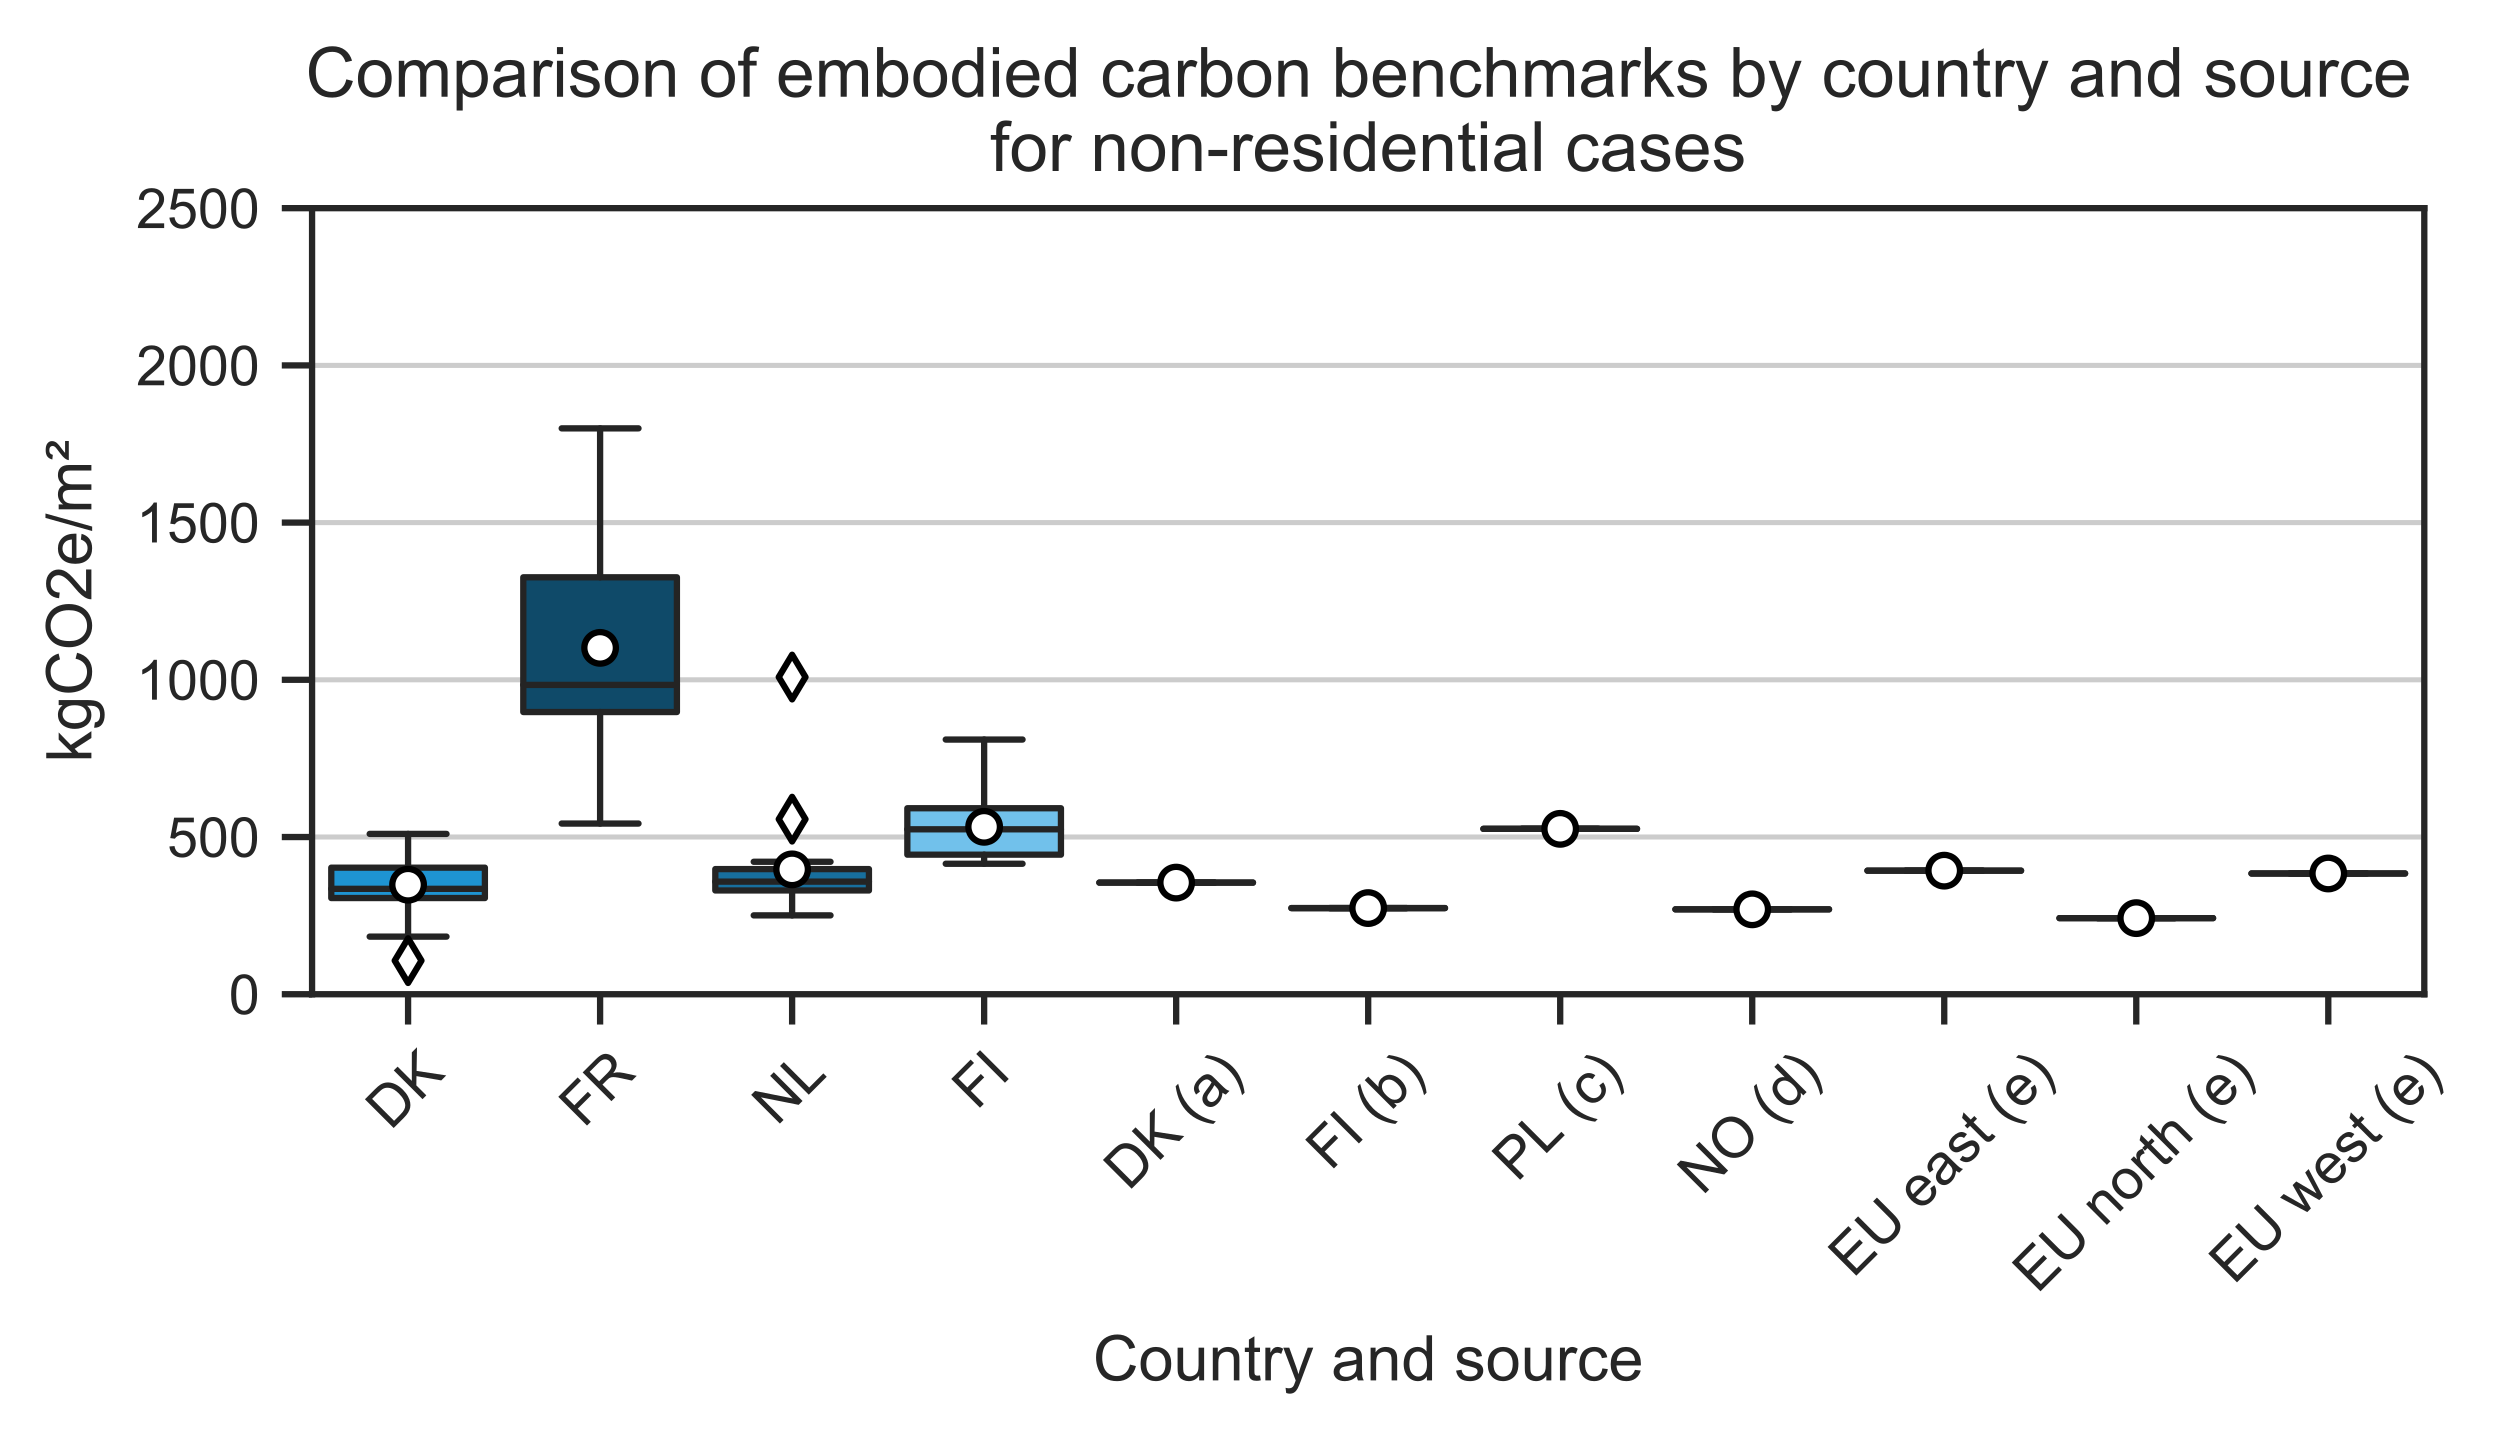 <?xml version="1.0" encoding="utf-8" standalone="no"?>
<!DOCTYPE svg PUBLIC "-//W3C//DTD SVG 1.1//EN"
  "http://www.w3.org/Graphics/SVG/1.1/DTD/svg11.dtd">
<!-- Created with matplotlib (http://matplotlib.org/) -->
<svg height="228.105pt" version="1.1" viewBox="0 0 396.265 228.105" width="396.265pt" xmlns="http://www.w3.org/2000/svg" xmlns:xlink="http://www.w3.org/1999/xlink">
 <defs>
  <style type="text/css">
*{stroke-linecap:butt;stroke-linejoin:round;}
  </style>
 </defs>
 <g id="figure_1">
  <g id="patch_1">
   <path d="M 0 228.105 
L 396.265 228.105 
L 396.265 0 
L 0 0 
z
" style="fill:#ffffff;"/>
  </g>
  <g id="axes_1">
   <g id="patch_2">
    <path d="M 49.465 157.591 
L 384.265 157.591 
L 384.265 32.998 
L 49.465 32.998 
z
" style="fill:#ffffff;"/>
   </g>
   <g id="matplotlib.axis_1">
    <g id="xtick_1">
     <g id="line2d_1">
      <defs>
       <path d="M 0 0 
L 0 4.8 
" id="m945316850f" style="stroke:#262626;"/>
      </defs>
      <g>
       <use style="fill:#262626;stroke:#262626;" x="64.683" xlink:href="#m945316850f" y="157.591"/>
      </g>
     </g>
     <g id="text_1">
      <!-- DK -->
      <defs>
       <path d="M 7.719 0 
L 7.719 71.578 
L 32.375 71.578 
Q 40.719 71.578 45.125 70.562 
Q 51.266 69.141 55.609 65.438 
Q 61.281 60.641 64.078 53.188 
Q 66.891 45.75 66.891 36.188 
Q 66.891 28.031 64.984 21.734 
Q 63.094 15.438 60.109 11.297 
Q 57.125 7.172 53.578 4.797 
Q 50.047 2.438 45.047 1.219 
Q 40.047 0 33.547 0 
z
M 17.188 8.453 
L 32.469 8.453 
Q 39.547 8.453 43.578 9.766 
Q 47.609 11.078 50 13.484 
Q 53.375 16.844 55.25 22.531 
Q 57.125 28.219 57.125 36.328 
Q 57.125 47.562 53.438 53.594 
Q 49.75 59.625 44.484 61.672 
Q 40.672 63.141 32.234 63.141 
L 17.188 63.141 
z
" id="ArialMT-44"/>
       <path d="M 7.328 0 
L 7.328 71.578 
L 16.797 71.578 
L 16.797 36.078 
L 52.344 71.578 
L 65.188 71.578 
L 35.156 42.578 
L 66.5 0 
L 54 0 
L 28.516 36.234 
L 16.797 24.812 
L 16.797 0 
z
" id="ArialMT-4b"/>
      </defs>
      <g style="fill:#262626;" transform="translate(61.908 179.287)rotate(-45)scale(0.09 -0.09)">
       <use xlink:href="#ArialMT-44"/>
       <use x="72.217" xlink:href="#ArialMT-4b"/>
      </g>
     </g>
    </g>
    <g id="xtick_2">
     <g id="line2d_2">
      <g>
       <use style="fill:#262626;stroke:#262626;" x="95.12" xlink:href="#m945316850f" y="157.591"/>
      </g>
     </g>
     <g id="text_2">
      <!-- FR -->
      <defs>
       <path d="M 8.203 0 
L 8.203 71.578 
L 56.5 71.578 
L 56.5 63.141 
L 17.672 63.141 
L 17.672 40.969 
L 51.266 40.969 
L 51.266 32.516 
L 17.672 32.516 
L 17.672 0 
z
" id="ArialMT-46"/>
       <path d="M 7.859 0 
L 7.859 71.578 
L 39.594 71.578 
Q 49.172 71.578 54.141 69.641 
Q 59.125 67.719 62.109 62.828 
Q 65.094 57.953 65.094 52.047 
Q 65.094 44.438 60.156 39.203 
Q 55.219 33.984 44.922 32.562 
Q 48.688 30.766 50.641 29 
Q 54.781 25.203 58.5 19.484 
L 70.953 0 
L 59.031 0 
L 49.562 14.891 
Q 45.406 21.344 42.719 24.75 
Q 40.047 28.172 37.922 29.531 
Q 35.797 30.906 33.594 31.453 
Q 31.984 31.781 28.328 31.781 
L 17.328 31.781 
L 17.328 0 
z
M 17.328 39.984 
L 37.703 39.984 
Q 44.188 39.984 47.844 41.328 
Q 51.516 42.672 53.422 45.625 
Q 55.328 48.578 55.328 52.047 
Q 55.328 57.125 51.641 60.391 
Q 47.953 63.672 39.984 63.672 
L 17.328 63.672 
z
" id="ArialMT-52"/>
      </defs>
      <g style="fill:#262626;" transform="translate(92.523 178.929)rotate(-45)scale(0.09 -0.09)">
       <use xlink:href="#ArialMT-46"/>
       <use x="61.084" xlink:href="#ArialMT-52"/>
      </g>
     </g>
    </g>
    <g id="xtick_3">
     <g id="line2d_3">
      <g>
       <use style="fill:#262626;stroke:#262626;" x="125.556" xlink:href="#m945316850f" y="157.591"/>
      </g>
     </g>
     <g id="text_3">
      <!-- NL -->
      <defs>
       <path d="M 7.625 0 
L 7.625 71.578 
L 17.328 71.578 
L 54.938 15.375 
L 54.938 71.578 
L 64.016 71.578 
L 64.016 0 
L 54.297 0 
L 16.703 56.25 
L 16.703 0 
z
" id="ArialMT-4e"/>
       <path d="M 7.328 0 
L 7.328 71.578 
L 16.797 71.578 
L 16.797 8.453 
L 52.047 8.453 
L 52.047 0 
z
" id="ArialMT-4c"/>
      </defs>
      <g style="fill:#262626;" transform="translate(123.134 178.581)rotate(-45)scale(0.09 -0.09)">
       <use xlink:href="#ArialMT-4e"/>
       <use x="72.217" xlink:href="#ArialMT-4c"/>
      </g>
     </g>
    </g>
    <g id="xtick_4">
     <g id="line2d_4">
      <g>
       <use style="fill:#262626;stroke:#262626;" x="155.992" xlink:href="#m945316850f" y="157.591"/>
      </g>
     </g>
     <g id="text_4">
      <!-- FI -->
      <defs>
       <path d="M 9.328 0 
L 9.328 71.578 
L 18.797 71.578 
L 18.797 0 
z
" id="ArialMT-49"/>
      </defs>
      <g style="fill:#262626;" transform="translate(154.81 176.101)rotate(-45)scale(0.09 -0.09)">
       <use xlink:href="#ArialMT-46"/>
       <use x="61.084" xlink:href="#ArialMT-49"/>
      </g>
     </g>
    </g>
    <g id="xtick_5">
     <g id="line2d_5">
      <g>
       <use style="fill:#262626;stroke:#262626;" x="186.429" xlink:href="#m945316850f" y="157.591"/>
      </g>
     </g>
     <g id="text_5">
      <!-- DK (a) -->
      <defs>
       <path id="ArialMT-20"/>
       <path d="M 23.391 -21.047 
Q 16.109 -11.859 11.078 0.438 
Q 6.062 12.75 6.062 25.922 
Q 6.062 37.547 9.812 48.188 
Q 14.203 60.547 23.391 72.797 
L 29.688 72.797 
Q 23.781 62.641 21.875 58.297 
Q 18.891 51.562 17.188 44.234 
Q 15.094 35.109 15.094 25.875 
Q 15.094 2.391 29.688 -21.047 
z
" id="ArialMT-28"/>
       <path d="M 40.438 6.391 
Q 35.547 2.25 31.031 0.531 
Q 26.516 -1.172 21.344 -1.172 
Q 12.797 -1.172 8.203 3 
Q 3.609 7.172 3.609 13.672 
Q 3.609 17.484 5.344 20.625 
Q 7.078 23.781 9.891 25.688 
Q 12.703 27.594 16.219 28.562 
Q 18.797 29.25 24.031 29.891 
Q 34.672 31.156 39.703 32.906 
Q 39.75 34.719 39.75 35.203 
Q 39.75 40.578 37.25 42.781 
Q 33.891 45.75 27.25 45.75 
Q 21.047 45.75 18.094 43.578 
Q 15.141 41.406 13.719 35.891 
L 5.125 37.062 
Q 6.297 42.578 8.984 45.969 
Q 11.672 49.359 16.75 51.188 
Q 21.828 53.031 28.516 53.031 
Q 35.156 53.031 39.297 51.469 
Q 43.453 49.906 45.406 47.531 
Q 47.359 45.172 48.141 41.547 
Q 48.578 39.312 48.578 33.453 
L 48.578 21.734 
Q 48.578 9.469 49.141 6.219 
Q 49.703 2.984 51.375 0 
L 42.188 0 
Q 40.828 2.734 40.438 6.391 
z
M 39.703 26.031 
Q 34.906 24.078 25.344 22.703 
Q 19.922 21.922 17.672 20.938 
Q 15.438 19.969 14.203 18.094 
Q 12.984 16.219 12.984 13.922 
Q 12.984 10.406 15.641 8.062 
Q 18.312 5.719 23.438 5.719 
Q 28.516 5.719 32.469 7.938 
Q 36.422 10.156 38.281 14.016 
Q 39.703 17 39.703 22.797 
z
" id="ArialMT-61"/>
       <path d="M 12.359 -21.047 
L 6.062 -21.047 
Q 20.656 2.391 20.656 25.875 
Q 20.656 35.062 18.562 44.094 
Q 16.891 51.422 13.922 58.156 
Q 12.016 62.547 6.062 72.797 
L 12.359 72.797 
Q 21.531 60.547 25.922 48.188 
Q 29.688 37.547 29.688 25.922 
Q 29.688 12.75 24.625 0.438 
Q 19.578 -11.859 12.359 -21.047 
z
" id="ArialMT-29"/>
      </defs>
      <g style="fill:#262626;" transform="translate(178.882 188.91)rotate(-45)scale(0.09 -0.09)">
       <use xlink:href="#ArialMT-44"/>
       <use x="72.217" xlink:href="#ArialMT-4b"/>
       <use x="138.916" xlink:href="#ArialMT-20"/>
       <use x="166.699" xlink:href="#ArialMT-28"/>
       <use x="200" xlink:href="#ArialMT-61"/>
       <use x="255.615" xlink:href="#ArialMT-29"/>
      </g>
     </g>
    </g>
    <g id="xtick_6">
     <g id="line2d_6">
      <g>
       <use style="fill:#262626;stroke:#262626;" x="216.865" xlink:href="#m945316850f" y="157.591"/>
      </g>
     </g>
     <g id="text_6">
      <!-- FI (b) -->
      <defs>
       <path d="M 14.703 0 
L 6.547 0 
L 6.547 71.578 
L 15.328 71.578 
L 15.328 46.047 
Q 20.906 53.031 29.547 53.031 
Q 34.328 53.031 38.594 51.094 
Q 42.875 49.172 45.625 45.672 
Q 48.391 42.188 49.953 37.25 
Q 51.516 32.328 51.516 26.703 
Q 51.516 13.375 44.922 6.094 
Q 38.328 -1.172 29.109 -1.172 
Q 19.922 -1.172 14.703 6.5 
z
M 14.594 26.312 
Q 14.594 17 17.141 12.844 
Q 21.297 6.062 28.375 6.062 
Q 34.125 6.062 38.328 11.062 
Q 42.531 16.062 42.531 25.984 
Q 42.531 36.141 38.5 40.969 
Q 34.469 45.797 28.766 45.797 
Q 23 45.797 18.797 40.797 
Q 14.594 35.797 14.594 26.312 
z
" id="ArialMT-62"/>
      </defs>
      <g style="fill:#262626;" transform="translate(210.912 185.724)rotate(-45)scale(0.09 -0.09)">
       <use xlink:href="#ArialMT-46"/>
       <use x="61.084" xlink:href="#ArialMT-49"/>
       <use x="88.867" xlink:href="#ArialMT-20"/>
       <use x="116.65" xlink:href="#ArialMT-28"/>
       <use x="149.951" xlink:href="#ArialMT-62"/>
       <use x="205.566" xlink:href="#ArialMT-29"/>
      </g>
     </g>
    </g>
    <g id="xtick_7">
     <g id="line2d_7">
      <g>
       <use style="fill:#262626;stroke:#262626;" x="247.301" xlink:href="#m945316850f" y="157.591"/>
      </g>
     </g>
     <g id="text_7">
      <!-- PL (c) -->
      <defs>
       <path d="M 7.719 0 
L 7.719 71.578 
L 34.719 71.578 
Q 41.844 71.578 45.609 70.906 
Q 50.875 70.016 54.438 67.547 
Q 58.016 65.094 60.188 60.641 
Q 62.359 56.203 62.359 50.875 
Q 62.359 41.75 56.547 35.422 
Q 50.734 29.109 35.547 29.109 
L 17.188 29.109 
L 17.188 0 
z
M 17.188 37.547 
L 35.688 37.547 
Q 44.875 37.547 48.734 40.969 
Q 52.594 44.391 52.594 50.594 
Q 52.594 55.078 50.312 58.266 
Q 48.047 61.469 44.344 62.5 
Q 41.938 63.141 35.5 63.141 
L 17.188 63.141 
z
" id="ArialMT-50"/>
       <path d="M 40.438 19 
L 49.078 17.875 
Q 47.656 8.938 41.812 3.875 
Q 35.984 -1.172 27.484 -1.172 
Q 16.844 -1.172 10.375 5.781 
Q 3.906 12.75 3.906 25.734 
Q 3.906 34.125 6.688 40.422 
Q 9.469 46.734 15.156 49.875 
Q 20.844 53.031 27.547 53.031 
Q 35.984 53.031 41.359 48.75 
Q 46.734 44.484 48.25 36.625 
L 39.703 35.297 
Q 38.484 40.531 35.375 43.156 
Q 32.281 45.797 27.875 45.797 
Q 21.234 45.797 17.078 41.031 
Q 12.938 36.281 12.938 25.984 
Q 12.938 15.531 16.938 10.797 
Q 20.953 6.062 27.391 6.062 
Q 32.562 6.062 36.031 9.234 
Q 39.5 12.406 40.438 19 
z
" id="ArialMT-63"/>
      </defs>
      <g style="fill:#262626;" transform="translate(240.464 187.493)rotate(-45)scale(0.09 -0.09)">
       <use xlink:href="#ArialMT-50"/>
       <use x="66.699" xlink:href="#ArialMT-4c"/>
       <use x="122.268" xlink:href="#ArialMT-20"/>
       <use x="150.051" xlink:href="#ArialMT-28"/>
       <use x="183.352" xlink:href="#ArialMT-63"/>
       <use x="233.352" xlink:href="#ArialMT-29"/>
      </g>
     </g>
    </g>
    <g id="xtick_8">
     <g id="line2d_8">
      <g>
       <use style="fill:#262626;stroke:#262626;" x="277.738" xlink:href="#m945316850f" y="157.591"/>
      </g>
     </g>
     <g id="text_8">
      <!-- NO (d) -->
      <defs>
       <path d="M 4.828 34.859 
Q 4.828 52.688 14.391 62.766 
Q 23.969 72.859 39.109 72.859 
Q 49.031 72.859 56.984 68.109 
Q 64.938 63.375 69.109 54.906 
Q 73.297 46.438 73.297 35.688 
Q 73.297 24.812 68.891 16.219 
Q 64.5 7.625 56.438 3.203 
Q 48.391 -1.219 39.062 -1.219 
Q 28.953 -1.219 20.984 3.656 
Q 13.031 8.547 8.922 16.984 
Q 4.828 25.438 4.828 34.859 
z
M 14.594 34.719 
Q 14.594 21.781 21.547 14.328 
Q 28.516 6.891 39.016 6.891 
Q 49.703 6.891 56.609 14.406 
Q 63.531 21.922 63.531 35.75 
Q 63.531 44.484 60.578 51 
Q 57.625 57.516 51.922 61.109 
Q 46.234 64.703 39.156 64.703 
Q 29.109 64.703 21.844 57.781 
Q 14.594 50.875 14.594 34.719 
z
" id="ArialMT-4f"/>
       <path d="M 40.234 0 
L 40.234 6.547 
Q 35.297 -1.172 25.734 -1.172 
Q 19.531 -1.172 14.328 2.25 
Q 9.125 5.672 6.266 11.797 
Q 3.422 17.922 3.422 25.875 
Q 3.422 33.641 6 39.969 
Q 8.594 46.297 13.766 49.656 
Q 18.953 53.031 25.344 53.031 
Q 30.031 53.031 33.688 51.047 
Q 37.359 49.078 39.656 45.906 
L 39.656 71.578 
L 48.391 71.578 
L 48.391 0 
z
M 12.453 25.875 
Q 12.453 15.922 16.641 10.984 
Q 20.844 6.062 26.562 6.062 
Q 32.328 6.062 36.344 10.766 
Q 40.375 15.484 40.375 25.141 
Q 40.375 35.797 36.266 40.766 
Q 32.172 45.75 26.172 45.75 
Q 20.312 45.75 16.375 40.969 
Q 12.453 36.188 12.453 25.875 
z
" id="ArialMT-64"/>
      </defs>
      <g style="fill:#262626;" transform="translate(269.841 189.619)rotate(-45)scale(0.09 -0.09)">
       <use xlink:href="#ArialMT-4e"/>
       <use x="72.217" xlink:href="#ArialMT-4f"/>
       <use x="150" xlink:href="#ArialMT-20"/>
       <use x="177.783" xlink:href="#ArialMT-28"/>
       <use x="211.084" xlink:href="#ArialMT-64"/>
       <use x="266.699" xlink:href="#ArialMT-29"/>
      </g>
     </g>
    </g>
    <g id="xtick_9">
     <g id="line2d_9">
      <g>
       <use style="fill:#262626;stroke:#262626;" x="308.174" xlink:href="#m945316850f" y="157.591"/>
      </g>
     </g>
     <g id="text_9">
      <!-- EU east (e) -->
      <defs>
       <path d="M 7.906 0 
L 7.906 71.578 
L 59.672 71.578 
L 59.672 63.141 
L 17.391 63.141 
L 17.391 41.219 
L 56.984 41.219 
L 56.984 32.812 
L 17.391 32.812 
L 17.391 8.453 
L 61.328 8.453 
L 61.328 0 
z
" id="ArialMT-45"/>
       <path d="M 54.688 71.578 
L 64.156 71.578 
L 64.156 30.219 
Q 64.156 19.438 61.719 13.078 
Q 59.281 6.734 52.906 2.75 
Q 46.531 -1.219 36.188 -1.219 
Q 26.125 -1.219 19.719 2.25 
Q 13.328 5.719 10.594 12.281 
Q 7.859 18.844 7.859 30.219 
L 7.859 71.578 
L 17.328 71.578 
L 17.328 30.281 
Q 17.328 20.953 19.062 16.531 
Q 20.797 12.109 25.016 9.719 
Q 29.25 7.328 35.359 7.328 
Q 45.797 7.328 50.234 12.062 
Q 54.688 16.797 54.688 30.281 
z
" id="ArialMT-55"/>
       <path d="M 42.094 16.703 
L 51.172 15.578 
Q 49.031 7.625 43.219 3.219 
Q 37.406 -1.172 28.375 -1.172 
Q 17 -1.172 10.328 5.828 
Q 3.656 12.844 3.656 25.484 
Q 3.656 38.578 10.391 45.797 
Q 17.141 53.031 27.875 53.031 
Q 38.281 53.031 44.875 45.953 
Q 51.469 38.875 51.469 26.031 
Q 51.469 25.25 51.422 23.688 
L 12.75 23.688 
Q 13.234 15.141 17.578 10.594 
Q 21.922 6.062 28.422 6.062 
Q 33.25 6.062 36.672 8.594 
Q 40.094 11.141 42.094 16.703 
z
M 13.234 30.906 
L 42.188 30.906 
Q 41.609 37.453 38.875 40.719 
Q 34.672 45.797 27.984 45.797 
Q 21.922 45.797 17.797 41.75 
Q 13.672 37.703 13.234 30.906 
z
" id="ArialMT-65"/>
       <path d="M 3.078 15.484 
L 11.766 16.844 
Q 12.5 11.625 15.844 8.844 
Q 19.188 6.062 25.203 6.062 
Q 31.25 6.062 34.172 8.516 
Q 37.109 10.984 37.109 14.312 
Q 37.109 17.281 34.516 19 
Q 32.719 20.172 25.531 21.969 
Q 15.875 24.422 12.141 26.203 
Q 8.406 27.984 6.469 31.125 
Q 4.547 34.281 4.547 38.094 
Q 4.547 41.547 6.125 44.5 
Q 7.719 47.469 10.453 49.422 
Q 12.5 50.922 16.031 51.969 
Q 19.578 53.031 23.641 53.031 
Q 29.734 53.031 34.344 51.266 
Q 38.969 49.516 41.156 46.5 
Q 43.359 43.5 44.188 38.484 
L 35.594 37.312 
Q 35.016 41.312 32.203 43.547 
Q 29.391 45.797 24.266 45.797 
Q 18.219 45.797 15.625 43.797 
Q 13.031 41.797 13.031 39.109 
Q 13.031 37.406 14.109 36.031 
Q 15.188 34.625 17.484 33.688 
Q 18.797 33.203 25.25 31.453 
Q 34.578 28.953 38.25 27.359 
Q 41.938 25.781 44.031 22.75 
Q 46.141 19.734 46.141 15.234 
Q 46.141 10.844 43.578 6.953 
Q 41.016 3.078 36.172 0.953 
Q 31.344 -1.172 25.25 -1.172 
Q 15.141 -1.172 9.844 3.031 
Q 4.547 7.234 3.078 15.484 
z
" id="ArialMT-73"/>
       <path d="M 25.781 7.859 
L 27.047 0.094 
Q 23.344 -0.688 20.406 -0.688 
Q 15.625 -0.688 12.984 0.828 
Q 10.359 2.344 9.281 4.812 
Q 8.203 7.281 8.203 15.188 
L 8.203 45.016 
L 1.766 45.016 
L 1.766 51.859 
L 8.203 51.859 
L 8.203 64.703 
L 16.938 69.969 
L 16.938 51.859 
L 25.781 51.859 
L 25.781 45.016 
L 16.938 45.016 
L 16.938 14.703 
Q 16.938 10.938 17.406 9.859 
Q 17.875 8.797 18.922 8.156 
Q 19.969 7.516 21.922 7.516 
Q 23.391 7.516 25.781 7.859 
z
" id="ArialMT-74"/>
      </defs>
      <g style="fill:#262626;" transform="translate(293.73 202.706)rotate(-45)scale(0.09 -0.09)">
       <use xlink:href="#ArialMT-45"/>
       <use x="66.699" xlink:href="#ArialMT-55"/>
       <use x="138.916" xlink:href="#ArialMT-20"/>
       <use x="166.699" xlink:href="#ArialMT-65"/>
       <use x="222.314" xlink:href="#ArialMT-61"/>
       <use x="277.93" xlink:href="#ArialMT-73"/>
       <use x="327.93" xlink:href="#ArialMT-74"/>
       <use x="355.713" xlink:href="#ArialMT-20"/>
       <use x="383.496" xlink:href="#ArialMT-28"/>
       <use x="416.797" xlink:href="#ArialMT-65"/>
       <use x="472.412" xlink:href="#ArialMT-29"/>
      </g>
     </g>
    </g>
    <g id="xtick_10">
     <g id="line2d_10">
      <g>
       <use style="fill:#262626;stroke:#262626;" x="338.611" xlink:href="#m945316850f" y="157.591"/>
      </g>
     </g>
     <g id="text_10">
      <!-- EU north (e) -->
      <defs>
       <path d="M 6.594 0 
L 6.594 51.859 
L 14.5 51.859 
L 14.5 44.484 
Q 20.219 53.031 31 53.031 
Q 35.688 53.031 39.625 51.344 
Q 43.562 49.656 45.516 46.922 
Q 47.469 44.188 48.25 40.438 
Q 48.734 37.984 48.734 31.891 
L 48.734 0 
L 39.938 0 
L 39.938 31.547 
Q 39.938 36.922 38.906 39.578 
Q 37.891 42.234 35.281 43.812 
Q 32.672 45.406 29.156 45.406 
Q 23.531 45.406 19.453 41.844 
Q 15.375 38.281 15.375 28.328 
L 15.375 0 
z
" id="ArialMT-6e"/>
       <path d="M 3.328 25.922 
Q 3.328 40.328 11.328 47.266 
Q 18.016 53.031 27.641 53.031 
Q 38.328 53.031 45.109 46.016 
Q 51.906 39.016 51.906 26.656 
Q 51.906 16.656 48.906 10.906 
Q 45.906 5.172 40.156 2 
Q 34.422 -1.172 27.641 -1.172 
Q 16.75 -1.172 10.031 5.812 
Q 3.328 12.797 3.328 25.922 
z
M 12.359 25.922 
Q 12.359 15.969 16.703 11.016 
Q 21.047 6.062 27.641 6.062 
Q 34.188 6.062 38.531 11.031 
Q 42.875 16.016 42.875 26.219 
Q 42.875 35.844 38.5 40.797 
Q 34.125 45.75 27.641 45.75 
Q 21.047 45.75 16.703 40.812 
Q 12.359 35.891 12.359 25.922 
z
" id="ArialMT-6f"/>
       <path d="M 6.5 0 
L 6.5 51.859 
L 14.406 51.859 
L 14.406 44 
Q 17.438 49.516 20 51.266 
Q 22.562 53.031 25.641 53.031 
Q 30.078 53.031 34.672 50.203 
L 31.641 42.047 
Q 28.422 43.953 25.203 43.953 
Q 22.312 43.953 20.016 42.219 
Q 17.719 40.484 16.75 37.406 
Q 15.281 32.719 15.281 27.156 
L 15.281 0 
z
" id="ArialMT-72"/>
       <path d="M 6.594 0 
L 6.594 71.578 
L 15.375 71.578 
L 15.375 45.906 
Q 21.531 53.031 30.906 53.031 
Q 36.672 53.031 40.922 50.75 
Q 45.172 48.484 47 44.484 
Q 48.828 40.484 48.828 32.859 
L 48.828 0 
L 40.047 0 
L 40.047 32.859 
Q 40.047 39.453 37.188 42.453 
Q 34.328 45.453 29.109 45.453 
Q 25.203 45.453 21.75 43.422 
Q 18.312 41.406 16.844 37.938 
Q 15.375 34.469 15.375 28.375 
L 15.375 0 
z
" id="ArialMT-68"/>
      </defs>
      <g style="fill:#262626;" transform="translate(322.928 205.182)rotate(-45)scale(0.09 -0.09)">
       <use xlink:href="#ArialMT-45"/>
       <use x="66.699" xlink:href="#ArialMT-55"/>
       <use x="138.916" xlink:href="#ArialMT-20"/>
       <use x="166.699" xlink:href="#ArialMT-6e"/>
       <use x="222.314" xlink:href="#ArialMT-6f"/>
       <use x="277.93" xlink:href="#ArialMT-72"/>
       <use x="311.23" xlink:href="#ArialMT-74"/>
       <use x="339.014" xlink:href="#ArialMT-68"/>
       <use x="394.629" xlink:href="#ArialMT-20"/>
       <use x="422.412" xlink:href="#ArialMT-28"/>
       <use x="455.713" xlink:href="#ArialMT-65"/>
       <use x="511.328" xlink:href="#ArialMT-29"/>
      </g>
     </g>
    </g>
    <g id="xtick_11">
     <g id="line2d_11">
      <g>
       <use style="fill:#262626;stroke:#262626;" x="369.047" xlink:href="#m945316850f" y="157.591"/>
      </g>
     </g>
     <g id="text_11">
      <!-- EU west (e) -->
      <defs>
       <path d="M 16.156 0 
L 0.297 51.859 
L 9.375 51.859 
L 17.625 21.922 
L 20.703 10.797 
Q 20.906 11.625 23.391 21.484 
L 31.641 51.859 
L 40.672 51.859 
L 48.438 21.781 
L 51.031 11.859 
L 54 21.875 
L 62.891 51.859 
L 71.438 51.859 
L 55.219 0 
L 46.094 0 
L 37.844 31.062 
L 35.844 39.891 
L 25.344 0 
z
" id="ArialMT-77"/>
      </defs>
      <g style="fill:#262626;" transform="translate(354.074 203.763)rotate(-45)scale(0.09 -0.09)">
       <use xlink:href="#ArialMT-45"/>
       <use x="66.699" xlink:href="#ArialMT-55"/>
       <use x="138.916" xlink:href="#ArialMT-20"/>
       <use x="166.699" xlink:href="#ArialMT-77"/>
       <use x="238.916" xlink:href="#ArialMT-65"/>
       <use x="294.531" xlink:href="#ArialMT-73"/>
       <use x="344.531" xlink:href="#ArialMT-74"/>
       <use x="372.314" xlink:href="#ArialMT-20"/>
       <use x="400.098" xlink:href="#ArialMT-28"/>
       <use x="433.398" xlink:href="#ArialMT-65"/>
       <use x="489.014" xlink:href="#ArialMT-29"/>
      </g>
     </g>
    </g>
    <g id="text_12">
     <!-- Country and source -->
     <defs>
      <path d="M 58.797 25.094 
L 68.266 22.703 
Q 65.281 11.031 57.547 4.906 
Q 49.812 -1.219 38.625 -1.219 
Q 27.047 -1.219 19.797 3.484 
Q 12.547 8.203 8.766 17.141 
Q 4.984 26.078 4.984 36.328 
Q 4.984 47.516 9.25 55.828 
Q 13.531 64.156 21.406 68.469 
Q 29.297 72.797 38.766 72.797 
Q 49.516 72.797 56.828 67.328 
Q 64.156 61.859 67.047 51.953 
L 57.719 49.75 
Q 55.219 57.562 50.484 61.125 
Q 45.75 64.703 38.578 64.703 
Q 30.328 64.703 24.781 60.734 
Q 19.234 56.781 16.984 50.109 
Q 14.75 43.453 14.75 36.375 
Q 14.75 27.25 17.406 20.438 
Q 20.062 13.625 25.672 10.25 
Q 31.297 6.891 37.844 6.891 
Q 45.797 6.891 51.312 11.469 
Q 56.844 16.062 58.797 25.094 
z
" id="ArialMT-43"/>
      <path d="M 40.578 0 
L 40.578 7.625 
Q 34.516 -1.172 24.125 -1.172 
Q 19.531 -1.172 15.547 0.578 
Q 11.578 2.344 9.641 5 
Q 7.719 7.672 6.938 11.531 
Q 6.391 14.109 6.391 19.734 
L 6.391 51.859 
L 15.188 51.859 
L 15.188 23.094 
Q 15.188 16.219 15.719 13.812 
Q 16.547 10.359 19.234 8.375 
Q 21.922 6.391 25.875 6.391 
Q 29.828 6.391 33.297 8.422 
Q 36.766 10.453 38.203 13.938 
Q 39.656 17.438 39.656 24.078 
L 39.656 51.859 
L 48.438 51.859 
L 48.438 0 
z
" id="ArialMT-75"/>
      <path d="M 6.203 -19.969 
L 5.219 -11.719 
Q 8.109 -12.5 10.25 -12.5 
Q 13.188 -12.5 14.938 -11.516 
Q 16.703 -10.547 17.828 -8.797 
Q 18.656 -7.469 20.516 -2.25 
Q 20.75 -1.516 21.297 -0.094 
L 1.609 51.859 
L 11.078 51.859 
L 21.875 21.828 
Q 23.969 16.109 25.641 9.812 
Q 27.156 15.875 29.25 21.625 
L 40.328 51.859 
L 49.125 51.859 
L 29.391 -0.875 
Q 26.219 -9.422 24.469 -12.641 
Q 22.125 -17 19.094 -19.016 
Q 16.062 -21.047 11.859 -21.047 
Q 9.328 -21.047 6.203 -19.969 
z
" id="ArialMT-79"/>
     </defs>
     <g style="fill:#262626;" transform="translate(173.233 218.801)scale(0.1 -0.1)">
      <use xlink:href="#ArialMT-43"/>
      <use x="72.217" xlink:href="#ArialMT-6f"/>
      <use x="127.832" xlink:href="#ArialMT-75"/>
      <use x="183.447" xlink:href="#ArialMT-6e"/>
      <use x="239.062" xlink:href="#ArialMT-74"/>
      <use x="266.846" xlink:href="#ArialMT-72"/>
      <use x="300.146" xlink:href="#ArialMT-79"/>
      <use x="350.146" xlink:href="#ArialMT-20"/>
      <use x="377.93" xlink:href="#ArialMT-61"/>
      <use x="433.545" xlink:href="#ArialMT-6e"/>
      <use x="489.16" xlink:href="#ArialMT-64"/>
      <use x="544.775" xlink:href="#ArialMT-20"/>
      <use x="572.559" xlink:href="#ArialMT-73"/>
      <use x="622.559" xlink:href="#ArialMT-6f"/>
      <use x="678.174" xlink:href="#ArialMT-75"/>
      <use x="733.789" xlink:href="#ArialMT-72"/>
      <use x="767.09" xlink:href="#ArialMT-63"/>
      <use x="817.09" xlink:href="#ArialMT-65"/>
     </g>
    </g>
   </g>
   <g id="matplotlib.axis_2">
    <g id="ytick_1">
     <g id="line2d_12">
      <path clip-path="url(#pc01ed72f06)" d="M 49.465 157.591 
L 384.265 157.591 
" style="fill:none;stroke:#cccccc;stroke-linecap:round;stroke-width:0.8;"/>
     </g>
     <g id="line2d_13">
      <defs>
       <path d="M 0 0 
L -4.8 0 
" id="m381c7b7cfb" style="stroke:#262626;"/>
      </defs>
      <g>
       <use style="fill:#262626;stroke:#262626;" x="49.465" xlink:href="#m381c7b7cfb" y="157.591"/>
      </g>
     </g>
     <g id="text_13">
      <!-- 0 -->
      <defs>
       <path d="M 4.156 35.297 
Q 4.156 48 6.766 55.734 
Q 9.375 63.484 14.516 67.672 
Q 19.672 71.875 27.484 71.875 
Q 33.25 71.875 37.594 69.547 
Q 41.938 67.234 44.766 62.859 
Q 47.609 58.5 49.219 52.219 
Q 50.828 45.953 50.828 35.297 
Q 50.828 22.703 48.234 14.969 
Q 45.656 7.234 40.5 3 
Q 35.359 -1.219 27.484 -1.219 
Q 17.141 -1.219 11.234 6.203 
Q 4.156 15.141 4.156 35.297 
z
M 13.188 35.297 
Q 13.188 17.672 17.312 11.828 
Q 21.438 6 27.484 6 
Q 33.547 6 37.672 11.859 
Q 41.797 17.719 41.797 35.297 
Q 41.797 52.984 37.672 58.781 
Q 33.547 64.594 27.391 64.594 
Q 21.344 64.594 17.719 59.469 
Q 13.188 52.938 13.188 35.297 
z
" id="ArialMT-30"/>
      </defs>
      <g style="fill:#262626;" transform="translate(36.272 160.74)scale(0.088 -0.088)">
       <use xlink:href="#ArialMT-30"/>
      </g>
     </g>
    </g>
    <g id="ytick_2">
     <g id="line2d_14">
      <path clip-path="url(#pc01ed72f06)" d="M 49.465 132.672 
L 384.265 132.672 
" style="fill:none;stroke:#cccccc;stroke-linecap:round;stroke-width:0.8;"/>
     </g>
     <g id="line2d_15">
      <g>
       <use style="fill:#262626;stroke:#262626;" x="49.465" xlink:href="#m381c7b7cfb" y="132.672"/>
      </g>
     </g>
     <g id="text_14">
      <!-- 500 -->
      <defs>
       <path d="M 4.156 18.75 
L 13.375 19.531 
Q 14.406 12.797 18.141 9.391 
Q 21.875 6 27.156 6 
Q 33.5 6 37.891 10.781 
Q 42.281 15.578 42.281 23.484 
Q 42.281 31 38.062 35.344 
Q 33.844 39.703 27 39.703 
Q 22.75 39.703 19.328 37.766 
Q 15.922 35.844 13.969 32.766 
L 5.719 33.844 
L 12.641 70.609 
L 48.25 70.609 
L 48.25 62.203 
L 19.672 62.203 
L 15.828 42.969 
Q 22.266 47.469 29.344 47.469 
Q 38.719 47.469 45.156 40.969 
Q 51.609 34.469 51.609 24.266 
Q 51.609 14.547 45.953 7.469 
Q 39.062 -1.219 27.156 -1.219 
Q 17.391 -1.219 11.203 4.25 
Q 5.031 9.719 4.156 18.75 
z
" id="ArialMT-35"/>
      </defs>
      <g style="fill:#262626;" transform="translate(26.484 135.822)scale(0.088 -0.088)">
       <use xlink:href="#ArialMT-35"/>
       <use x="55.615" xlink:href="#ArialMT-30"/>
       <use x="111.23" xlink:href="#ArialMT-30"/>
      </g>
     </g>
    </g>
    <g id="ytick_3">
     <g id="line2d_16">
      <path clip-path="url(#pc01ed72f06)" d="M 49.465 107.754 
L 384.265 107.754 
" style="fill:none;stroke:#cccccc;stroke-linecap:round;stroke-width:0.8;"/>
     </g>
     <g id="line2d_17">
      <g>
       <use style="fill:#262626;stroke:#262626;" x="49.465" xlink:href="#m381c7b7cfb" y="107.754"/>
      </g>
     </g>
     <g id="text_15">
      <!-- 1000 -->
      <defs>
       <path d="M 37.25 0 
L 28.469 0 
L 28.469 56 
Q 25.297 52.984 20.141 49.953 
Q 14.984 46.922 10.891 45.406 
L 10.891 53.906 
Q 18.266 57.375 23.781 62.297 
Q 29.297 67.234 31.594 71.875 
L 37.25 71.875 
z
" id="ArialMT-31"/>
      </defs>
      <g style="fill:#262626;" transform="translate(21.591 110.903)scale(0.088 -0.088)">
       <use xlink:href="#ArialMT-31"/>
       <use x="55.615" xlink:href="#ArialMT-30"/>
       <use x="111.23" xlink:href="#ArialMT-30"/>
       <use x="166.846" xlink:href="#ArialMT-30"/>
      </g>
     </g>
    </g>
    <g id="ytick_4">
     <g id="line2d_18">
      <path clip-path="url(#pc01ed72f06)" d="M 49.465 82.835 
L 384.265 82.835 
" style="fill:none;stroke:#cccccc;stroke-linecap:round;stroke-width:0.8;"/>
     </g>
     <g id="line2d_19">
      <g>
       <use style="fill:#262626;stroke:#262626;" x="49.465" xlink:href="#m381c7b7cfb" y="82.835"/>
      </g>
     </g>
     <g id="text_16">
      <!-- 1500 -->
      <g style="fill:#262626;" transform="translate(21.591 85.985)scale(0.088 -0.088)">
       <use xlink:href="#ArialMT-31"/>
       <use x="55.615" xlink:href="#ArialMT-35"/>
       <use x="111.23" xlink:href="#ArialMT-30"/>
       <use x="166.846" xlink:href="#ArialMT-30"/>
      </g>
     </g>
    </g>
    <g id="ytick_5">
     <g id="line2d_20">
      <path clip-path="url(#pc01ed72f06)" d="M 49.465 57.917 
L 384.265 57.917 
" style="fill:none;stroke:#cccccc;stroke-linecap:round;stroke-width:0.8;"/>
     </g>
     <g id="line2d_21">
      <g>
       <use style="fill:#262626;stroke:#262626;" x="49.465" xlink:href="#m381c7b7cfb" y="57.917"/>
      </g>
     </g>
     <g id="text_17">
      <!-- 2000 -->
      <defs>
       <path d="M 50.344 8.453 
L 50.344 0 
L 3.031 0 
Q 2.938 3.172 4.047 6.109 
Q 5.859 10.938 9.828 15.625 
Q 13.812 20.312 21.344 26.469 
Q 33.016 36.031 37.109 41.625 
Q 41.219 47.219 41.219 52.203 
Q 41.219 57.422 37.469 61 
Q 33.734 64.594 27.734 64.594 
Q 21.391 64.594 17.578 60.781 
Q 13.766 56.984 13.719 50.25 
L 4.688 51.172 
Q 5.609 61.281 11.656 66.578 
Q 17.719 71.875 27.938 71.875 
Q 38.234 71.875 44.234 66.156 
Q 50.25 60.453 50.25 52 
Q 50.25 47.703 48.484 43.547 
Q 46.734 39.406 42.656 34.812 
Q 38.578 30.219 29.109 22.219 
Q 21.188 15.578 18.938 13.203 
Q 16.703 10.844 15.234 8.453 
z
" id="ArialMT-32"/>
      </defs>
      <g style="fill:#262626;" transform="translate(21.591 61.066)scale(0.088 -0.088)">
       <use xlink:href="#ArialMT-32"/>
       <use x="55.615" xlink:href="#ArialMT-30"/>
       <use x="111.23" xlink:href="#ArialMT-30"/>
       <use x="166.846" xlink:href="#ArialMT-30"/>
      </g>
     </g>
    </g>
    <g id="ytick_6">
     <g id="line2d_22">
      <path clip-path="url(#pc01ed72f06)" d="M 49.465 32.998 
L 384.265 32.998 
" style="fill:none;stroke:#cccccc;stroke-linecap:round;stroke-width:0.8;"/>
     </g>
     <g id="line2d_23">
      <g>
       <use style="fill:#262626;stroke:#262626;" x="49.465" xlink:href="#m381c7b7cfb" y="32.998"/>
      </g>
     </g>
     <g id="text_18">
      <!-- 2500 -->
      <g style="fill:#262626;" transform="translate(21.591 36.147)scale(0.088 -0.088)">
       <use xlink:href="#ArialMT-32"/>
       <use x="55.615" xlink:href="#ArialMT-35"/>
       <use x="111.23" xlink:href="#ArialMT-30"/>
       <use x="166.846" xlink:href="#ArialMT-30"/>
      </g>
     </g>
    </g>
    <g id="text_19">
     <!-- kgCO2e/m² -->
     <defs>
      <path d="M 6.641 0 
L 6.641 71.578 
L 15.438 71.578 
L 15.438 30.766 
L 36.234 51.859 
L 47.609 51.859 
L 27.781 32.625 
L 49.609 0 
L 38.766 0 
L 21.625 26.516 
L 15.438 20.562 
L 15.438 0 
z
" id="ArialMT-6b"/>
      <path d="M 4.984 -4.297 
L 13.531 -5.562 
Q 14.062 -9.516 16.5 -11.328 
Q 19.781 -13.766 25.438 -13.766 
Q 31.547 -13.766 34.859 -11.328 
Q 38.188 -8.891 39.359 -4.5 
Q 40.047 -1.812 39.984 6.781 
Q 34.234 0 25.641 0 
Q 14.938 0 9.078 7.719 
Q 3.219 15.438 3.219 26.219 
Q 3.219 33.641 5.906 39.906 
Q 8.594 46.188 13.688 49.609 
Q 18.797 53.031 25.688 53.031 
Q 34.859 53.031 40.828 45.609 
L 40.828 51.859 
L 48.922 51.859 
L 48.922 7.031 
Q 48.922 -5.078 46.453 -10.125 
Q 44 -15.188 38.641 -18.109 
Q 33.297 -21.047 25.484 -21.047 
Q 16.219 -21.047 10.5 -16.875 
Q 4.781 -12.703 4.984 -4.297 
z
M 12.25 26.859 
Q 12.25 16.656 16.297 11.969 
Q 20.359 7.281 26.469 7.281 
Q 32.516 7.281 36.609 11.938 
Q 40.719 16.609 40.719 26.562 
Q 40.719 36.078 36.5 40.906 
Q 32.281 45.75 26.312 45.75 
Q 20.453 45.75 16.344 40.984 
Q 12.25 36.234 12.25 26.859 
z
" id="ArialMT-67"/>
      <path d="M 0 -1.219 
L 20.75 72.797 
L 27.781 72.797 
L 7.078 -1.219 
z
" id="ArialMT-2f"/>
      <path d="M 6.594 0 
L 6.594 51.859 
L 14.453 51.859 
L 14.453 44.578 
Q 16.891 48.391 20.938 50.703 
Q 25 53.031 30.172 53.031 
Q 35.938 53.031 39.625 50.641 
Q 43.312 48.25 44.828 43.953 
Q 50.984 53.031 60.844 53.031 
Q 68.562 53.031 72.703 48.75 
Q 76.859 44.484 76.859 35.594 
L 76.859 0 
L 68.109 0 
L 68.109 32.672 
Q 68.109 37.938 67.25 40.25 
Q 66.406 42.578 64.156 43.984 
Q 61.922 45.406 58.891 45.406 
Q 53.422 45.406 49.797 41.766 
Q 46.188 38.141 46.188 30.125 
L 46.188 0 
L 37.406 0 
L 37.406 33.688 
Q 37.406 39.547 35.25 42.469 
Q 33.109 45.406 28.219 45.406 
Q 24.516 45.406 21.359 43.453 
Q 18.219 41.5 16.797 37.734 
Q 15.375 33.984 15.375 26.906 
L 15.375 0 
z
" id="ArialMT-6d"/>
      <path d="M 1.219 35.797 
Q 1.516 38.578 3.516 41.359 
Q 6.594 45.562 13.625 50.656 
Q 20.656 55.766 21.969 57.234 
Q 23.781 59.234 23.781 61.328 
Q 23.781 63.672 22.062 65.188 
Q 20.359 66.703 17.047 66.703 
Q 13.812 66.703 12.219 65.547 
Q 10.641 64.406 9.625 61.141 
L 2.25 61.922 
Q 3.656 67.328 7.141 69.891 
Q 10.641 72.469 17.188 72.469 
Q 24.562 72.469 28 69.578 
Q 31.453 66.703 31.453 62.547 
Q 31.453 58.453 28.562 54.781 
Q 26.375 52.047 18.562 46.438 
Q 14.5 43.453 12.797 41.703 
L 31.641 41.703 
L 31.641 35.797 
z
" id="ArialMT-b2"/>
     </defs>
     <g style="fill:#262626;" transform="translate(14.486 120.855)rotate(-90)scale(0.1 -0.1)">
      <use xlink:href="#ArialMT-6b"/>
      <use x="50" xlink:href="#ArialMT-67"/>
      <use x="105.615" xlink:href="#ArialMT-43"/>
      <use x="177.832" xlink:href="#ArialMT-4f"/>
      <use x="255.615" xlink:href="#ArialMT-32"/>
      <use x="311.23" xlink:href="#ArialMT-65"/>
      <use x="366.846" xlink:href="#ArialMT-2f"/>
      <use x="394.629" xlink:href="#ArialMT-6d"/>
      <use x="477.93" xlink:href="#ArialMT-b2"/>
     </g>
    </g>
   </g>
   <g id="patch_3">
    <path clip-path="url(#pc01ed72f06)" d="M 52.509 142.347 
L 76.858 142.347 
L 76.858 137.532 
L 52.509 137.532 
L 52.509 142.347 
z
" style="fill:#1e94d2;stroke:#242424;stroke-linejoin:miter;"/>
   </g>
   <g id="patch_4">
    <path clip-path="url(#pc01ed72f06)" d="M 82.945 112.858 
L 107.294 112.858 
L 107.294 91.508 
L 82.945 91.508 
L 82.945 112.858 
z
" style="fill:#0f4a69;stroke:#242424;stroke-linejoin:miter;"/>
   </g>
   <g id="patch_5">
    <path clip-path="url(#pc01ed72f06)" d="M 113.381 141.144 
L 137.731 141.144 
L 137.731 137.756 
L 113.381 137.756 
L 113.381 141.144 
z
" style="fill:#176f9e;stroke:#242424;stroke-linejoin:miter;"/>
   </g>
   <g id="patch_6">
    <path clip-path="url(#pc01ed72f06)" d="M 143.818 135.47 
L 168.167 135.47 
L 168.167 128.113 
L 143.818 128.113 
L 143.818 135.47 
z
" style="fill:#71c1eb;stroke:#242424;stroke-linejoin:miter;"/>
   </g>
   <g id="patch_7">
    <path clip-path="url(#pc01ed72f06)" d="M 174.254 139.899 
L 198.603 139.899 
L 198.603 139.899 
L 174.254 139.899 
L 174.254 139.899 
z
" style="fill:#a1d6f1;stroke:#242424;stroke-linejoin:miter;"/>
   </g>
   <g id="patch_8">
    <path clip-path="url(#pc01ed72f06)" d="M 204.691 143.936 
L 229.04 143.936 
L 229.04 143.936 
L 204.691 143.936 
L 204.691 143.936 
z
" style="fill:#d0eaf8;stroke:#242424;stroke-linejoin:miter;"/>
   </g>
   <g id="patch_9">
    <path clip-path="url(#pc01ed72f06)" d="M 235.127 131.377 
L 259.476 131.377 
L 259.476 131.377 
L 235.127 131.377 
L 235.127 131.377 
z
" style="fill:#cfd9de;stroke:#242424;stroke-linejoin:miter;"/>
   </g>
   <g id="patch_10">
    <path clip-path="url(#pc01ed72f06)" d="M 265.563 144.135 
L 289.912 144.135 
L 289.912 144.135 
L 265.563 144.135 
L 265.563 144.135 
z
" style="fill:#9eb3bf;stroke:#242424;stroke-linejoin:miter;"/>
   </g>
   <g id="patch_11">
    <path clip-path="url(#pc01ed72f06)" d="M 296 138.005 
L 320.349 138.005 
L 320.349 138.005 
L 296 138.005 
L 296 138.005 
z
" style="fill:#1e94d2;stroke:#242424;stroke-linejoin:miter;"/>
   </g>
   <g id="patch_12">
    <path clip-path="url(#pc01ed72f06)" d="M 326.436 145.53 
L 350.785 145.53 
L 350.785 145.53 
L 326.436 145.53 
L 326.436 145.53 
z
" style="fill:#0f4a69;stroke:#242424;stroke-linejoin:miter;"/>
   </g>
   <g id="patch_13">
    <path clip-path="url(#pc01ed72f06)" d="M 356.872 138.454 
L 381.221 138.454 
L 381.221 138.454 
L 356.872 138.454 
L 356.872 138.454 
z
" style="fill:#176f9e;stroke:#242424;stroke-linejoin:miter;"/>
   </g>
   <g id="line2d_24">
    <path clip-path="url(#pc01ed72f06)" d="M 64.683 142.347 
L 64.683 148.461 
" style="fill:none;stroke:#242424;stroke-linecap:round;"/>
   </g>
   <g id="line2d_25">
    <path clip-path="url(#pc01ed72f06)" d="M 64.683 137.532 
L 64.683 132.179 
" style="fill:none;stroke:#242424;stroke-linecap:round;"/>
   </g>
   <g id="line2d_26">
    <path clip-path="url(#pc01ed72f06)" d="M 58.596 148.461 
L 70.771 148.461 
" style="fill:none;stroke:#242424;stroke-linecap:round;"/>
   </g>
   <g id="line2d_27">
    <path clip-path="url(#pc01ed72f06)" d="M 58.596 132.179 
L 70.771 132.179 
" style="fill:none;stroke:#242424;stroke-linecap:round;"/>
   </g>
   <g id="line2d_28">
    <defs>
     <path d="M 0 3.536 
L 2.121 0 
L 0 -3.536 
L -2.121 0 
z
" id="m1d7aee7f19" style="stroke:#000000;stroke-linejoin:miter;"/>
    </defs>
    <g clip-path="url(#pc01ed72f06)">
     <use style="fill:#ffffff;stroke:#000000;stroke-linejoin:miter;" x="64.683" xlink:href="#m1d7aee7f19" y="152.264"/>
    </g>
   </g>
   <g id="line2d_29">
    <path clip-path="url(#pc01ed72f06)" d="M 95.12 112.858 
L 95.12 130.538 
" style="fill:none;stroke:#242424;stroke-linecap:round;"/>
   </g>
   <g id="line2d_30">
    <path clip-path="url(#pc01ed72f06)" d="M 95.12 91.508 
L 95.12 67.898 
" style="fill:none;stroke:#242424;stroke-linecap:round;"/>
   </g>
   <g id="line2d_31">
    <path clip-path="url(#pc01ed72f06)" d="M 89.032 130.538 
L 101.207 130.538 
" style="fill:none;stroke:#242424;stroke-linecap:round;"/>
   </g>
   <g id="line2d_32">
    <path clip-path="url(#pc01ed72f06)" d="M 89.032 67.898 
L 101.207 67.898 
" style="fill:none;stroke:#242424;stroke-linecap:round;"/>
   </g>
   <g id="line2d_33"/>
   <g id="line2d_34">
    <path clip-path="url(#pc01ed72f06)" d="M 125.556 141.144 
L 125.556 145.092 
" style="fill:none;stroke:#242424;stroke-linecap:round;"/>
   </g>
   <g id="line2d_35">
    <path clip-path="url(#pc01ed72f06)" d="M 125.556 137.756 
L 125.556 136.598 
" style="fill:none;stroke:#242424;stroke-linecap:round;"/>
   </g>
   <g id="line2d_36">
    <path clip-path="url(#pc01ed72f06)" d="M 119.469 145.092 
L 131.643 145.092 
" style="fill:none;stroke:#242424;stroke-linecap:round;"/>
   </g>
   <g id="line2d_37">
    <path clip-path="url(#pc01ed72f06)" d="M 119.469 136.598 
L 131.643 136.598 
" style="fill:none;stroke:#242424;stroke-linecap:round;"/>
   </g>
   <g id="line2d_38">
    <g clip-path="url(#pc01ed72f06)">
     <use style="fill:#ffffff;stroke:#000000;stroke-linejoin:miter;" x="125.556" xlink:href="#m1d7aee7f19" y="129.843"/>
     <use style="fill:#ffffff;stroke:#000000;stroke-linejoin:miter;" x="125.556" xlink:href="#m1d7aee7f19" y="107.318"/>
    </g>
   </g>
   <g id="line2d_39">
    <path clip-path="url(#pc01ed72f06)" d="M 155.992 135.47 
L 155.992 136.909 
" style="fill:none;stroke:#242424;stroke-linecap:round;"/>
   </g>
   <g id="line2d_40">
    <path clip-path="url(#pc01ed72f06)" d="M 155.992 128.113 
L 155.992 117.223 
" style="fill:none;stroke:#242424;stroke-linecap:round;"/>
   </g>
   <g id="line2d_41">
    <path clip-path="url(#pc01ed72f06)" d="M 149.905 136.909 
L 162.08 136.909 
" style="fill:none;stroke:#242424;stroke-linecap:round;"/>
   </g>
   <g id="line2d_42">
    <path clip-path="url(#pc01ed72f06)" d="M 149.905 117.223 
L 162.08 117.223 
" style="fill:none;stroke:#242424;stroke-linecap:round;"/>
   </g>
   <g id="line2d_43"/>
   <g id="line2d_44">
    <path clip-path="url(#pc01ed72f06)" d="M 186.429 139.899 
L 186.429 139.899 
" style="fill:none;stroke:#242424;stroke-linecap:round;"/>
   </g>
   <g id="line2d_45">
    <path clip-path="url(#pc01ed72f06)" d="M 186.429 139.899 
L 186.429 139.899 
" style="fill:none;stroke:#242424;stroke-linecap:round;"/>
   </g>
   <g id="line2d_46">
    <path clip-path="url(#pc01ed72f06)" d="M 180.341 139.899 
L 192.516 139.899 
" style="fill:none;stroke:#242424;stroke-linecap:round;"/>
   </g>
   <g id="line2d_47">
    <path clip-path="url(#pc01ed72f06)" d="M 180.341 139.899 
L 192.516 139.899 
" style="fill:none;stroke:#242424;stroke-linecap:round;"/>
   </g>
   <g id="line2d_48"/>
   <g id="line2d_49">
    <path clip-path="url(#pc01ed72f06)" d="M 216.865 143.936 
L 216.865 143.936 
" style="fill:none;stroke:#242424;stroke-linecap:round;"/>
   </g>
   <g id="line2d_50">
    <path clip-path="url(#pc01ed72f06)" d="M 216.865 143.936 
L 216.865 143.936 
" style="fill:none;stroke:#242424;stroke-linecap:round;"/>
   </g>
   <g id="line2d_51">
    <path clip-path="url(#pc01ed72f06)" d="M 210.778 143.936 
L 222.952 143.936 
" style="fill:none;stroke:#242424;stroke-linecap:round;"/>
   </g>
   <g id="line2d_52">
    <path clip-path="url(#pc01ed72f06)" d="M 210.778 143.936 
L 222.952 143.936 
" style="fill:none;stroke:#242424;stroke-linecap:round;"/>
   </g>
   <g id="line2d_53"/>
   <g id="line2d_54">
    <path clip-path="url(#pc01ed72f06)" d="M 247.301 131.377 
L 247.301 131.377 
" style="fill:none;stroke:#242424;stroke-linecap:round;"/>
   </g>
   <g id="line2d_55">
    <path clip-path="url(#pc01ed72f06)" d="M 247.301 131.377 
L 247.301 131.377 
" style="fill:none;stroke:#242424;stroke-linecap:round;"/>
   </g>
   <g id="line2d_56">
    <path clip-path="url(#pc01ed72f06)" d="M 241.214 131.377 
L 253.389 131.377 
" style="fill:none;stroke:#242424;stroke-linecap:round;"/>
   </g>
   <g id="line2d_57">
    <path clip-path="url(#pc01ed72f06)" d="M 241.214 131.377 
L 253.389 131.377 
" style="fill:none;stroke:#242424;stroke-linecap:round;"/>
   </g>
   <g id="line2d_58"/>
   <g id="line2d_59">
    <path clip-path="url(#pc01ed72f06)" d="M 277.738 144.135 
L 277.738 144.135 
" style="fill:none;stroke:#242424;stroke-linecap:round;"/>
   </g>
   <g id="line2d_60">
    <path clip-path="url(#pc01ed72f06)" d="M 277.738 144.135 
L 277.738 144.135 
" style="fill:none;stroke:#242424;stroke-linecap:round;"/>
   </g>
   <g id="line2d_61">
    <path clip-path="url(#pc01ed72f06)" d="M 271.651 144.135 
L 283.825 144.135 
" style="fill:none;stroke:#242424;stroke-linecap:round;"/>
   </g>
   <g id="line2d_62">
    <path clip-path="url(#pc01ed72f06)" d="M 271.651 144.135 
L 283.825 144.135 
" style="fill:none;stroke:#242424;stroke-linecap:round;"/>
   </g>
   <g id="line2d_63"/>
   <g id="line2d_64">
    <path clip-path="url(#pc01ed72f06)" d="M 308.174 138.005 
L 308.174 138.005 
" style="fill:none;stroke:#242424;stroke-linecap:round;"/>
   </g>
   <g id="line2d_65">
    <path clip-path="url(#pc01ed72f06)" d="M 308.174 138.005 
L 308.174 138.005 
" style="fill:none;stroke:#242424;stroke-linecap:round;"/>
   </g>
   <g id="line2d_66">
    <path clip-path="url(#pc01ed72f06)" d="M 302.087 138.005 
L 314.261 138.005 
" style="fill:none;stroke:#242424;stroke-linecap:round;"/>
   </g>
   <g id="line2d_67">
    <path clip-path="url(#pc01ed72f06)" d="M 302.087 138.005 
L 314.261 138.005 
" style="fill:none;stroke:#242424;stroke-linecap:round;"/>
   </g>
   <g id="line2d_68"/>
   <g id="line2d_69">
    <path clip-path="url(#pc01ed72f06)" d="M 338.611 145.53 
L 338.611 145.53 
" style="fill:none;stroke:#242424;stroke-linecap:round;"/>
   </g>
   <g id="line2d_70">
    <path clip-path="url(#pc01ed72f06)" d="M 338.611 145.53 
L 338.611 145.53 
" style="fill:none;stroke:#242424;stroke-linecap:round;"/>
   </g>
   <g id="line2d_71">
    <path clip-path="url(#pc01ed72f06)" d="M 332.523 145.53 
L 344.698 145.53 
" style="fill:none;stroke:#242424;stroke-linecap:round;"/>
   </g>
   <g id="line2d_72">
    <path clip-path="url(#pc01ed72f06)" d="M 332.523 145.53 
L 344.698 145.53 
" style="fill:none;stroke:#242424;stroke-linecap:round;"/>
   </g>
   <g id="line2d_73"/>
   <g id="line2d_74">
    <path clip-path="url(#pc01ed72f06)" d="M 369.047 138.454 
L 369.047 138.454 
" style="fill:none;stroke:#242424;stroke-linecap:round;"/>
   </g>
   <g id="line2d_75">
    <path clip-path="url(#pc01ed72f06)" d="M 369.047 138.454 
L 369.047 138.454 
" style="fill:none;stroke:#242424;stroke-linecap:round;"/>
   </g>
   <g id="line2d_76">
    <path clip-path="url(#pc01ed72f06)" d="M 362.96 138.454 
L 375.134 138.454 
" style="fill:none;stroke:#242424;stroke-linecap:round;"/>
   </g>
   <g id="line2d_77">
    <path clip-path="url(#pc01ed72f06)" d="M 362.96 138.454 
L 375.134 138.454 
" style="fill:none;stroke:#242424;stroke-linecap:round;"/>
   </g>
   <g id="line2d_78"/>
   <g id="line2d_79">
    <path clip-path="url(#pc01ed72f06)" d="M 52.509 140.883 
L 76.858 140.883 
" style="fill:none;stroke:#242424;stroke-linecap:round;"/>
   </g>
   <g id="line2d_80">
    <path clip-path="url(#pc01ed72f06)" d="M 64.683 140.231 
" style="fill:none;stroke:#0076b4;stroke-dasharray:3.7,1.6;stroke-dashoffset:0;"/>
    <defs>
     <path d="M 0 2.5 
C 0.663 2.5 1.299 2.237 1.768 1.768 
C 2.237 1.299 2.5 0.663 2.5 0 
C 2.5 -0.663 2.237 -1.299 1.768 -1.768 
C 1.299 -2.237 0.663 -2.5 0 -2.5 
C -0.663 -2.5 -1.299 -2.237 -1.768 -1.768 
C -2.237 -1.299 -2.5 -0.663 -2.5 0 
C -2.5 0.663 -2.237 1.299 -1.768 1.768 
C -1.299 2.237 -0.663 2.5 0 2.5 
z
" id="m76b36cd979" style="stroke:#000000;"/>
    </defs>
    <g clip-path="url(#pc01ed72f06)">
     <use style="fill:#ffffff;stroke:#000000;" x="64.683" xlink:href="#m76b36cd979" y="140.231"/>
    </g>
   </g>
   <g id="line2d_81">
    <path clip-path="url(#pc01ed72f06)" d="M 82.945 108.558 
L 107.294 108.558 
" style="fill:none;stroke:#242424;stroke-linecap:round;"/>
   </g>
   <g id="line2d_82">
    <path clip-path="url(#pc01ed72f06)" d="M 95.12 102.69 
" style="fill:none;stroke:#0076b4;stroke-dasharray:3.7,1.6;stroke-dashoffset:0;"/>
    <g clip-path="url(#pc01ed72f06)">
     <use style="fill:#ffffff;stroke:#000000;" x="95.12" xlink:href="#m76b36cd979" y="102.69"/>
    </g>
   </g>
   <g id="line2d_83">
    <path clip-path="url(#pc01ed72f06)" d="M 113.381 139.747 
L 137.731 139.747 
" style="fill:none;stroke:#242424;stroke-linecap:round;"/>
   </g>
   <g id="line2d_84">
    <path clip-path="url(#pc01ed72f06)" d="M 125.556 137.802 
" style="fill:none;stroke:#0076b4;stroke-dasharray:3.7,1.6;stroke-dashoffset:0;"/>
    <g clip-path="url(#pc01ed72f06)">
     <use style="fill:#ffffff;stroke:#000000;" x="125.556" xlink:href="#m76b36cd979" y="137.802"/>
    </g>
   </g>
   <g id="line2d_85">
    <path clip-path="url(#pc01ed72f06)" d="M 143.818 131.451 
L 168.167 131.451 
" style="fill:none;stroke:#242424;stroke-linecap:round;"/>
   </g>
   <g id="line2d_86">
    <path clip-path="url(#pc01ed72f06)" d="M 155.992 131.056 
" style="fill:none;stroke:#0076b4;stroke-dasharray:3.7,1.6;stroke-dashoffset:0;"/>
    <g clip-path="url(#pc01ed72f06)">
     <use style="fill:#ffffff;stroke:#000000;" x="155.992" xlink:href="#m76b36cd979" y="131.056"/>
    </g>
   </g>
   <g id="line2d_87">
    <path clip-path="url(#pc01ed72f06)" d="M 174.254 139.899 
L 198.603 139.899 
" style="fill:none;stroke:#242424;stroke-linecap:round;"/>
   </g>
   <g id="line2d_88">
    <path clip-path="url(#pc01ed72f06)" d="M 186.429 139.899 
" style="fill:none;stroke:#0076b4;stroke-dasharray:3.7,1.6;stroke-dashoffset:0;"/>
    <g clip-path="url(#pc01ed72f06)">
     <use style="fill:#ffffff;stroke:#000000;" x="186.429" xlink:href="#m76b36cd979" y="139.899"/>
    </g>
   </g>
   <g id="line2d_89">
    <path clip-path="url(#pc01ed72f06)" d="M 204.691 143.936 
L 229.04 143.936 
" style="fill:none;stroke:#242424;stroke-linecap:round;"/>
   </g>
   <g id="line2d_90">
    <path clip-path="url(#pc01ed72f06)" d="M 216.865 143.936 
" style="fill:none;stroke:#0076b4;stroke-dasharray:3.7,1.6;stroke-dashoffset:0;"/>
    <g clip-path="url(#pc01ed72f06)">
     <use style="fill:#ffffff;stroke:#000000;" x="216.865" xlink:href="#m76b36cd979" y="143.936"/>
    </g>
   </g>
   <g id="line2d_91">
    <path clip-path="url(#pc01ed72f06)" d="M 235.127 131.377 
L 259.476 131.377 
" style="fill:none;stroke:#242424;stroke-linecap:round;"/>
   </g>
   <g id="line2d_92">
    <path clip-path="url(#pc01ed72f06)" d="M 247.301 131.377 
" style="fill:none;stroke:#0076b4;stroke-dasharray:3.7,1.6;stroke-dashoffset:0;"/>
    <g clip-path="url(#pc01ed72f06)">
     <use style="fill:#ffffff;stroke:#000000;" x="247.301" xlink:href="#m76b36cd979" y="131.377"/>
    </g>
   </g>
   <g id="line2d_93">
    <path clip-path="url(#pc01ed72f06)" d="M 265.563 144.135 
L 289.912 144.135 
" style="fill:none;stroke:#242424;stroke-linecap:round;"/>
   </g>
   <g id="line2d_94">
    <path clip-path="url(#pc01ed72f06)" d="M 277.738 144.135 
" style="fill:none;stroke:#0076b4;stroke-dasharray:3.7,1.6;stroke-dashoffset:0;"/>
    <g clip-path="url(#pc01ed72f06)">
     <use style="fill:#ffffff;stroke:#000000;" x="277.738" xlink:href="#m76b36cd979" y="144.135"/>
    </g>
   </g>
   <g id="line2d_95">
    <path clip-path="url(#pc01ed72f06)" d="M 296 138.005 
L 320.349 138.005 
" style="fill:none;stroke:#242424;stroke-linecap:round;"/>
   </g>
   <g id="line2d_96">
    <path clip-path="url(#pc01ed72f06)" d="M 308.174 138.005 
" style="fill:none;stroke:#0076b4;stroke-dasharray:3.7,1.6;stroke-dashoffset:0;"/>
    <g clip-path="url(#pc01ed72f06)">
     <use style="fill:#ffffff;stroke:#000000;" x="308.174" xlink:href="#m76b36cd979" y="138.005"/>
    </g>
   </g>
   <g id="line2d_97">
    <path clip-path="url(#pc01ed72f06)" d="M 326.436 145.53 
L 350.785 145.53 
" style="fill:none;stroke:#242424;stroke-linecap:round;"/>
   </g>
   <g id="line2d_98">
    <path clip-path="url(#pc01ed72f06)" d="M 338.611 145.53 
" style="fill:none;stroke:#0076b4;stroke-dasharray:3.7,1.6;stroke-dashoffset:0;"/>
    <g clip-path="url(#pc01ed72f06)">
     <use style="fill:#ffffff;stroke:#000000;" x="338.611" xlink:href="#m76b36cd979" y="145.53"/>
    </g>
   </g>
   <g id="line2d_99">
    <path clip-path="url(#pc01ed72f06)" d="M 356.872 138.454 
L 381.221 138.454 
" style="fill:none;stroke:#242424;stroke-linecap:round;"/>
   </g>
   <g id="line2d_100">
    <path clip-path="url(#pc01ed72f06)" d="M 369.047 138.454 
" style="fill:none;stroke:#0076b4;stroke-dasharray:3.7,1.6;stroke-dashoffset:0;"/>
    <g clip-path="url(#pc01ed72f06)">
     <use style="fill:#ffffff;stroke:#000000;" x="369.047" xlink:href="#m76b36cd979" y="138.454"/>
    </g>
   </g>
   <g id="patch_14">
    <path d="M 49.465 157.591 
L 49.465 32.998 
" style="fill:none;stroke:#262626;stroke-linecap:square;stroke-linejoin:miter;"/>
   </g>
   <g id="patch_15">
    <path d="M 384.265 157.591 
L 384.265 32.998 
" style="fill:none;stroke:#262626;stroke-linecap:square;stroke-linejoin:miter;"/>
   </g>
   <g id="patch_16">
    <path d="M 49.465 157.591 
L 384.265 157.591 
" style="fill:none;stroke:#262626;stroke-linecap:square;stroke-linejoin:miter;"/>
   </g>
   <g id="patch_17">
    <path d="M 49.465 32.998 
L 384.265 32.998 
" style="fill:none;stroke:#262626;stroke-linecap:square;stroke-linejoin:miter;"/>
   </g>
   <g id="text_20">
    <!-- Comparison of embodied carbon benchmarks by country and source  -->
    <defs>
     <path d="M 6.594 -19.875 
L 6.594 51.859 
L 14.594 51.859 
L 14.594 45.125 
Q 17.438 49.078 21 51.047 
Q 24.562 53.031 29.641 53.031 
Q 36.281 53.031 41.359 49.609 
Q 46.438 46.188 49.016 39.953 
Q 51.609 33.734 51.609 26.312 
Q 51.609 18.359 48.75 11.984 
Q 45.906 5.609 40.453 2.219 
Q 35.016 -1.172 29 -1.172 
Q 24.609 -1.172 21.109 0.688 
Q 17.625 2.547 15.375 5.375 
L 15.375 -19.875 
z
M 14.547 25.641 
Q 14.547 15.625 18.594 10.844 
Q 22.656 6.062 28.422 6.062 
Q 34.281 6.062 38.453 11.016 
Q 42.625 15.969 42.625 26.375 
Q 42.625 36.281 38.547 41.203 
Q 34.469 46.141 28.812 46.141 
Q 23.188 46.141 18.859 40.891 
Q 14.547 35.641 14.547 25.641 
z
" id="ArialMT-70"/>
     <path d="M 6.641 61.469 
L 6.641 71.578 
L 15.438 71.578 
L 15.438 61.469 
z
M 6.641 0 
L 6.641 51.859 
L 15.438 51.859 
L 15.438 0 
z
" id="ArialMT-69"/>
     <path d="M 8.688 0 
L 8.688 45.016 
L 0.922 45.016 
L 0.922 51.859 
L 8.688 51.859 
L 8.688 57.375 
Q 8.688 62.594 9.625 65.141 
Q 10.891 68.562 14.078 70.672 
Q 17.281 72.797 23.047 72.797 
Q 26.766 72.797 31.25 71.922 
L 29.938 64.266 
Q 27.203 64.75 24.75 64.75 
Q 20.75 64.75 19.094 63.031 
Q 17.438 61.328 17.438 56.641 
L 17.438 51.859 
L 27.547 51.859 
L 27.547 45.016 
L 17.438 45.016 
L 17.438 0 
z
" id="ArialMT-66"/>
    </defs>
    <g style="fill:#262626;" transform="translate(48.427 15.337)scale(0.11 -0.11)">
     <use xlink:href="#ArialMT-43"/>
     <use x="72.217" xlink:href="#ArialMT-6f"/>
     <use x="127.832" xlink:href="#ArialMT-6d"/>
     <use x="211.133" xlink:href="#ArialMT-70"/>
     <use x="266.748" xlink:href="#ArialMT-61"/>
     <use x="322.363" xlink:href="#ArialMT-72"/>
     <use x="355.664" xlink:href="#ArialMT-69"/>
     <use x="377.881" xlink:href="#ArialMT-73"/>
     <use x="427.881" xlink:href="#ArialMT-6f"/>
     <use x="483.496" xlink:href="#ArialMT-6e"/>
     <use x="539.111" xlink:href="#ArialMT-20"/>
     <use x="566.895" xlink:href="#ArialMT-6f"/>
     <use x="622.51" xlink:href="#ArialMT-66"/>
     <use x="650.293" xlink:href="#ArialMT-20"/>
     <use x="678.076" xlink:href="#ArialMT-65"/>
     <use x="733.691" xlink:href="#ArialMT-6d"/>
     <use x="816.992" xlink:href="#ArialMT-62"/>
     <use x="872.607" xlink:href="#ArialMT-6f"/>
     <use x="928.223" xlink:href="#ArialMT-64"/>
     <use x="983.838" xlink:href="#ArialMT-69"/>
     <use x="1006.055" xlink:href="#ArialMT-65"/>
     <use x="1061.67" xlink:href="#ArialMT-64"/>
     <use x="1117.285" xlink:href="#ArialMT-20"/>
     <use x="1145.068" xlink:href="#ArialMT-63"/>
     <use x="1195.068" xlink:href="#ArialMT-61"/>
     <use x="1250.684" xlink:href="#ArialMT-72"/>
     <use x="1283.984" xlink:href="#ArialMT-62"/>
     <use x="1339.6" xlink:href="#ArialMT-6f"/>
     <use x="1395.215" xlink:href="#ArialMT-6e"/>
     <use x="1450.83" xlink:href="#ArialMT-20"/>
     <use x="1478.613" xlink:href="#ArialMT-62"/>
     <use x="1534.229" xlink:href="#ArialMT-65"/>
     <use x="1589.844" xlink:href="#ArialMT-6e"/>
     <use x="1645.459" xlink:href="#ArialMT-63"/>
     <use x="1695.459" xlink:href="#ArialMT-68"/>
     <use x="1751.074" xlink:href="#ArialMT-6d"/>
     <use x="1834.375" xlink:href="#ArialMT-61"/>
     <use x="1889.99" xlink:href="#ArialMT-72"/>
     <use x="1923.291" xlink:href="#ArialMT-6b"/>
     <use x="1973.291" xlink:href="#ArialMT-73"/>
     <use x="2023.291" xlink:href="#ArialMT-20"/>
     <use x="2051.074" xlink:href="#ArialMT-62"/>
     <use x="2106.689" xlink:href="#ArialMT-79"/>
     <use x="2156.689" xlink:href="#ArialMT-20"/>
     <use x="2184.473" xlink:href="#ArialMT-63"/>
     <use x="2234.473" xlink:href="#ArialMT-6f"/>
     <use x="2290.088" xlink:href="#ArialMT-75"/>
     <use x="2345.703" xlink:href="#ArialMT-6e"/>
     <use x="2401.318" xlink:href="#ArialMT-74"/>
     <use x="2429.102" xlink:href="#ArialMT-72"/>
     <use x="2462.402" xlink:href="#ArialMT-79"/>
     <use x="2512.402" xlink:href="#ArialMT-20"/>
     <use x="2540.186" xlink:href="#ArialMT-61"/>
     <use x="2595.801" xlink:href="#ArialMT-6e"/>
     <use x="2651.416" xlink:href="#ArialMT-64"/>
     <use x="2707.031" xlink:href="#ArialMT-20"/>
     <use x="2734.814" xlink:href="#ArialMT-73"/>
     <use x="2784.814" xlink:href="#ArialMT-6f"/>
     <use x="2840.43" xlink:href="#ArialMT-75"/>
     <use x="2896.045" xlink:href="#ArialMT-72"/>
     <use x="2929.346" xlink:href="#ArialMT-63"/>
     <use x="2979.346" xlink:href="#ArialMT-65"/>
     <use x="3034.961" xlink:href="#ArialMT-20"/>
    </g>
    <!-- for non-residential cases -->
    <defs>
     <path d="M 3.172 21.484 
L 3.172 30.328 
L 30.172 30.328 
L 30.172 21.484 
z
" id="ArialMT-2d"/>
     <path d="M 6.391 0 
L 6.391 71.578 
L 15.188 71.578 
L 15.188 0 
z
" id="ArialMT-6c"/>
    </defs>
    <g style="fill:#262626;" transform="translate(156.95 27.1)scale(0.11 -0.11)">
     <use xlink:href="#ArialMT-66"/>
     <use x="27.783" xlink:href="#ArialMT-6f"/>
     <use x="83.398" xlink:href="#ArialMT-72"/>
     <use x="116.699" xlink:href="#ArialMT-20"/>
     <use x="144.482" xlink:href="#ArialMT-6e"/>
     <use x="200.098" xlink:href="#ArialMT-6f"/>
     <use x="255.713" xlink:href="#ArialMT-6e"/>
     <use x="311.328" xlink:href="#ArialMT-2d"/>
     <use x="344.629" xlink:href="#ArialMT-72"/>
     <use x="377.93" xlink:href="#ArialMT-65"/>
     <use x="433.545" xlink:href="#ArialMT-73"/>
     <use x="483.545" xlink:href="#ArialMT-69"/>
     <use x="505.762" xlink:href="#ArialMT-64"/>
     <use x="561.377" xlink:href="#ArialMT-65"/>
     <use x="616.992" xlink:href="#ArialMT-6e"/>
     <use x="672.607" xlink:href="#ArialMT-74"/>
     <use x="700.391" xlink:href="#ArialMT-69"/>
     <use x="722.607" xlink:href="#ArialMT-61"/>
     <use x="778.223" xlink:href="#ArialMT-6c"/>
     <use x="800.439" xlink:href="#ArialMT-20"/>
     <use x="828.223" xlink:href="#ArialMT-63"/>
     <use x="878.223" xlink:href="#ArialMT-61"/>
     <use x="933.838" xlink:href="#ArialMT-73"/>
     <use x="983.838" xlink:href="#ArialMT-65"/>
     <use x="1039.453" xlink:href="#ArialMT-73"/>
    </g>
   </g>
  </g>
 </g>
 <defs>
  <clipPath id="pc01ed72f06">
   <rect height="124.593" width="334.8" x="49.465" y="32.998"/>
  </clipPath>
 </defs>
</svg>
